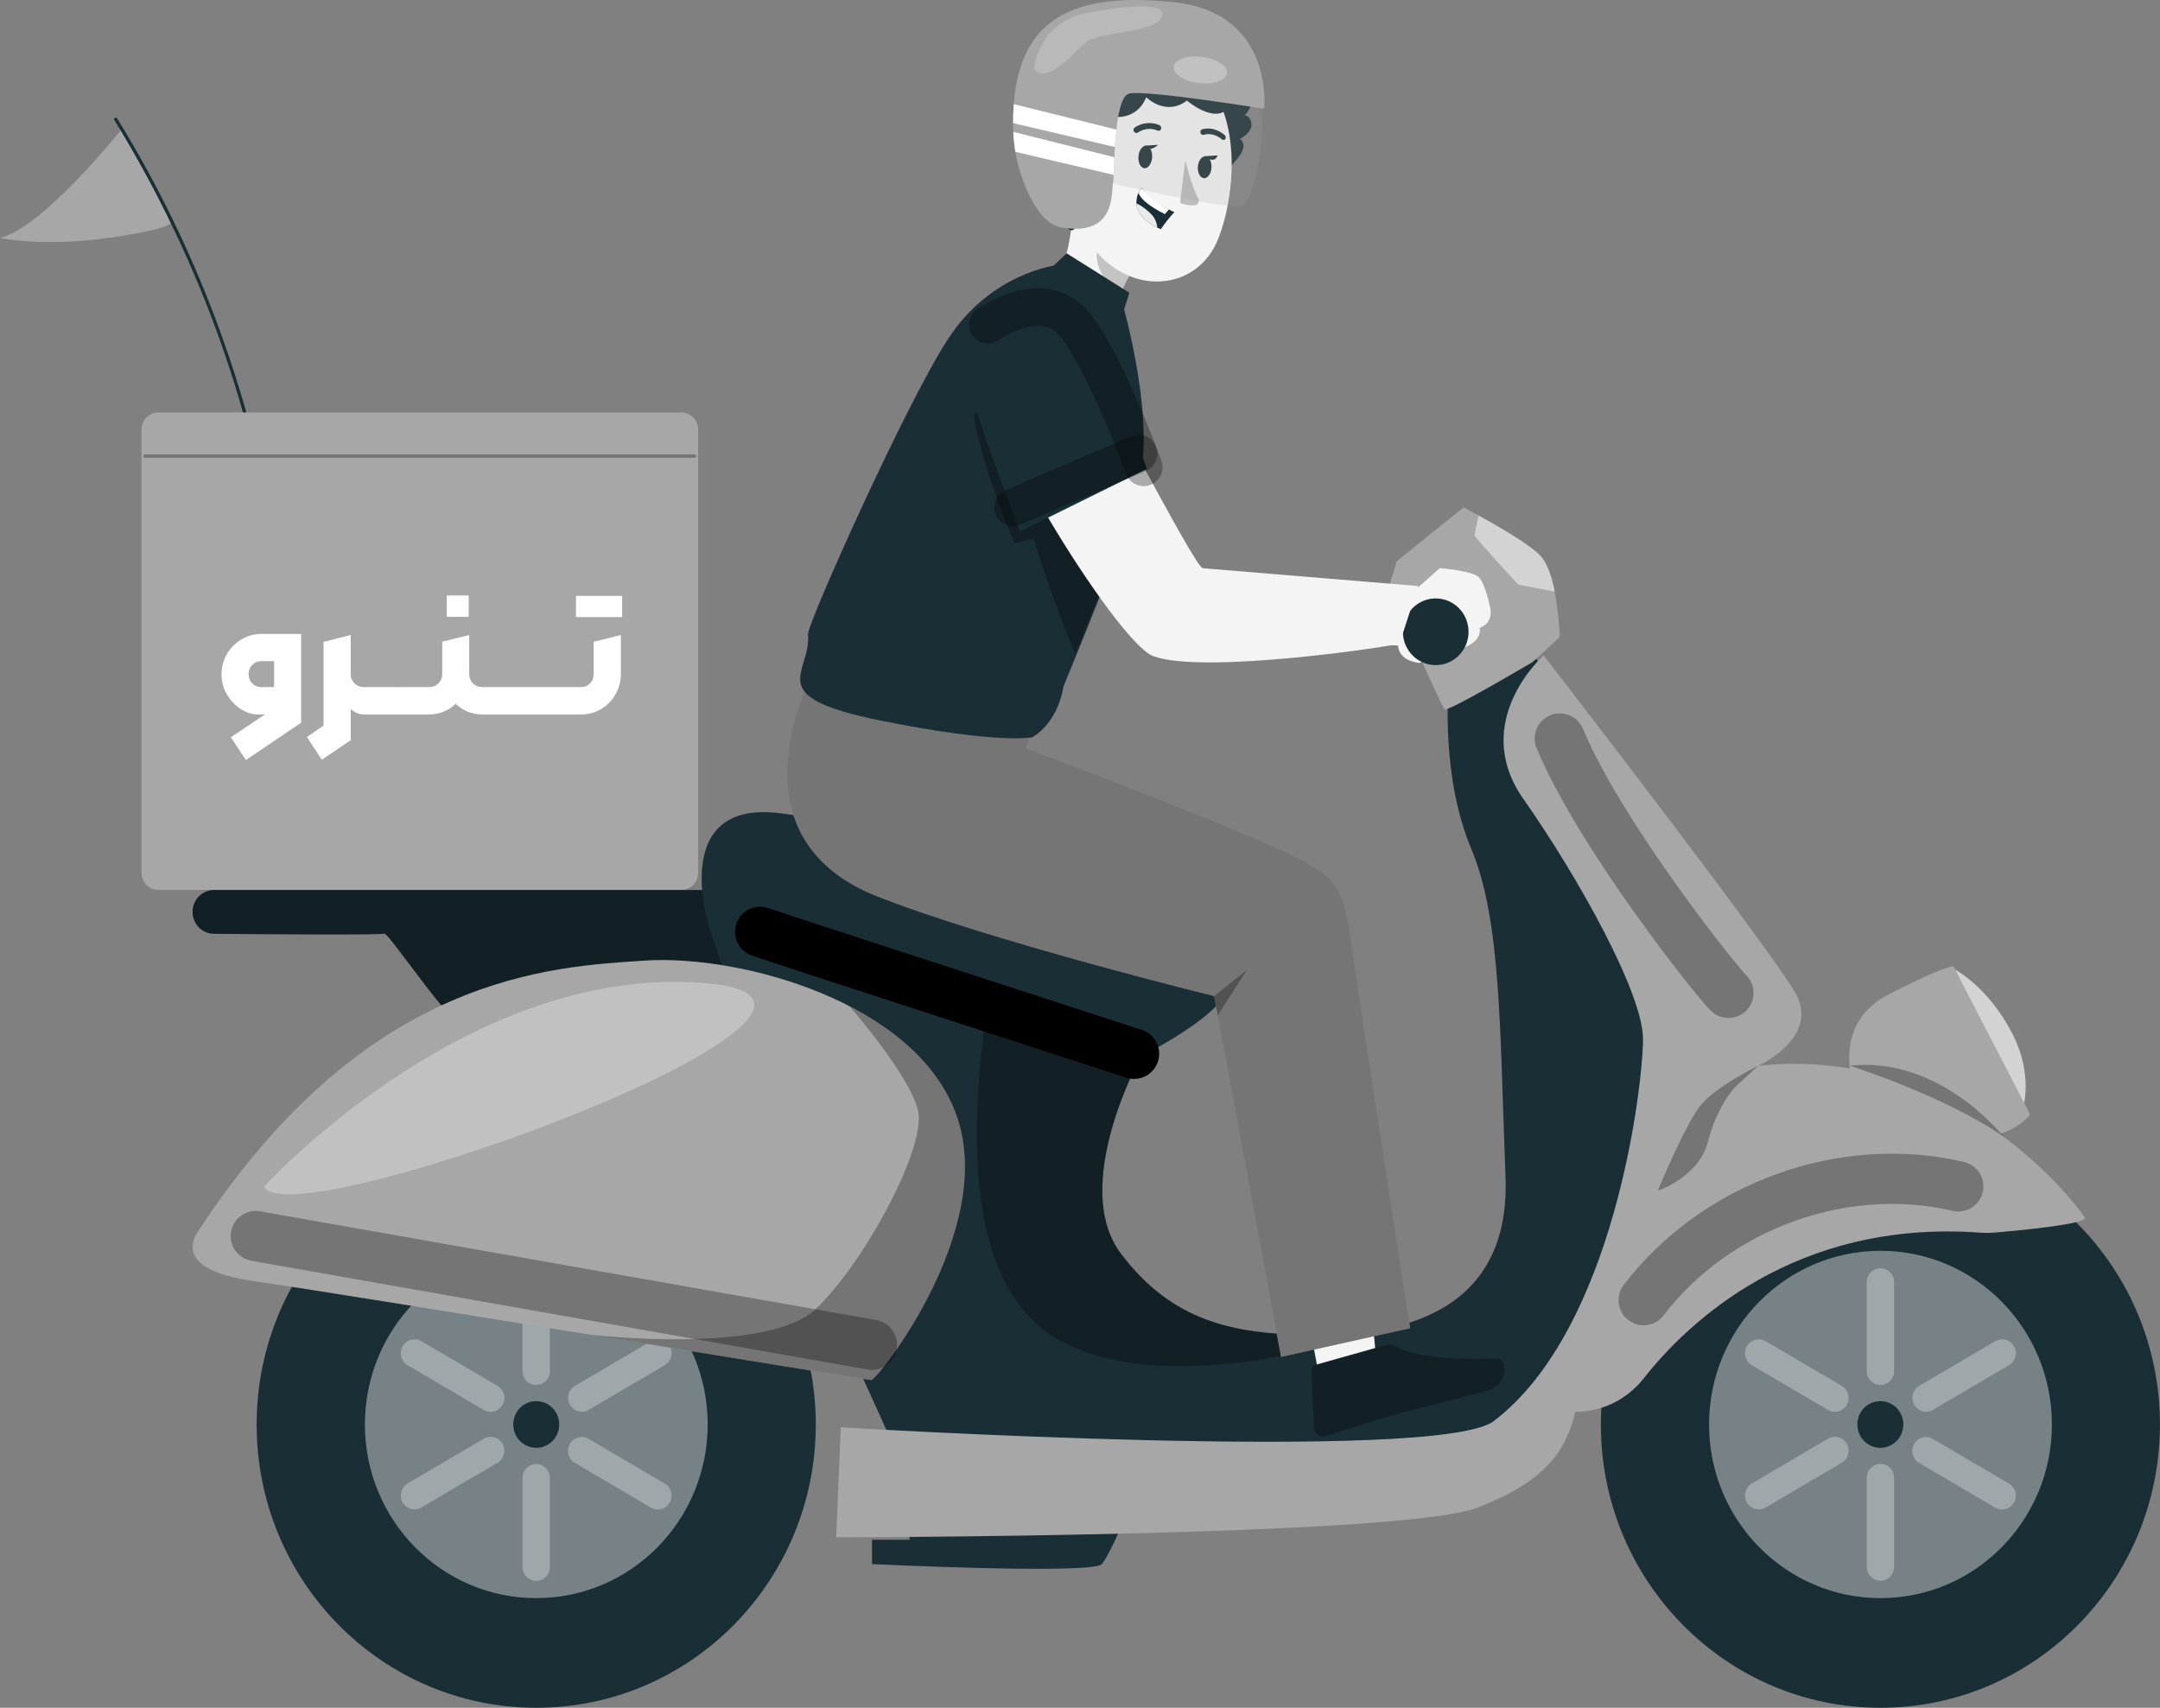 <svg width="43" height="34" viewBox="0 0 43 34" fill="none" xmlns="http://www.w3.org/2000/svg">
<rect x="0" y="0" width="43" height="34" fill="#808080" stroke="none"/>
<g clip-path="url(#clip0_917_6805)">
<path d="M2.423 2.57C2.423 2.57 0.857 4.54 -0.002 4.737C-0.002 4.737 0.821 4.921 2.154 4.737C3.488 4.552 3.421 4.413 3.421 4.413L2.423 2.57Z" fill="#A7A7A7"/>
<path d="M4.929 8.3C4.701 7.483 4.428 6.68 4.113 5.893C3.799 5.11 3.443 4.345 3.046 3.601C2.821 3.18 2.583 2.766 2.333 2.359C2.31 2.323 2.254 2.356 2.277 2.392C2.719 3.109 3.121 3.851 3.482 4.613C3.845 5.375 4.166 6.158 4.443 6.957C4.598 7.406 4.74 7.86 4.868 8.319C4.869 8.324 4.871 8.328 4.874 8.331C4.876 8.334 4.88 8.337 4.883 8.339C4.887 8.342 4.891 8.343 4.895 8.344C4.9 8.344 4.904 8.344 4.908 8.343C4.912 8.341 4.916 8.339 4.919 8.337C4.923 8.334 4.925 8.331 4.928 8.327C4.93 8.323 4.931 8.319 4.932 8.315C4.932 8.31 4.932 8.306 4.931 8.302L4.929 8.3Z" fill="#1A2E35"/>
<path d="M13.56 8.211H3.156C2.968 8.211 2.816 8.365 2.816 8.556V17.373C2.816 17.563 2.968 17.717 3.156 17.717H13.56C13.748 17.717 13.899 17.563 13.899 17.373V8.556C13.899 8.365 13.748 8.211 13.56 8.211Z" fill="#A7A7A7"/>
<g opacity="0.3">
<path d="M2.886 9.113H13.827C13.836 9.113 13.844 9.109 13.85 9.103C13.856 9.097 13.86 9.089 13.86 9.08C13.86 9.071 13.856 9.063 13.85 9.057C13.844 9.05 13.836 9.047 13.827 9.047H2.886C2.877 9.047 2.869 9.05 2.863 9.057C2.857 9.063 2.854 9.071 2.854 9.08C2.854 9.089 2.857 9.097 2.863 9.103C2.869 9.109 2.877 9.113 2.886 9.113Z" fill="black"/>
</g>
<path d="M14.194 17.719H4.263C4.15 17.719 4.04 17.765 3.96 17.846C3.879 17.928 3.834 18.039 3.834 18.155C3.834 18.27 3.879 18.38 3.958 18.462C4.038 18.543 4.146 18.59 4.26 18.591C5.243 18.599 7.593 18.617 7.652 18.587C7.727 18.549 9.071 20.566 9.297 20.475L9.846 22.34L15.495 20.225L14.194 17.719Z" fill="#1A2E35"/>
<path opacity="0.3" d="M14.194 17.719H4.263C4.15 17.719 4.04 17.765 3.96 17.846C3.879 17.928 3.834 18.039 3.834 18.155C3.834 18.27 3.879 18.38 3.958 18.462C4.038 18.543 4.146 18.59 4.26 18.591C5.243 18.599 7.593 18.617 7.652 18.587C7.727 18.549 9.071 20.566 9.297 20.475L9.846 22.34L15.495 20.225L14.194 17.719Z" fill="black"/>
<path d="M14.117 18.456C14.089 18.368 13.377 16.058 15.341 16.173C17.305 16.288 24.363 18.963 24.449 19.548C24.534 20.132 22.714 21.029 22.714 21.029C22.714 21.029 21.291 23.601 22.315 24.959C23.34 26.318 24.564 26.549 26.015 26.578C27.467 26.606 30.085 26.376 29.971 23.428C29.857 20.48 29.884 18.312 29.288 16.895C28.692 15.479 28.833 13.774 28.833 13.686C28.833 13.598 30.483 12.965 30.483 12.965L35.037 19.773L33.073 25.046C33.073 25.046 30.227 28.544 30.141 28.601C30.056 28.659 23.738 30.017 23.652 30.017C23.566 30.017 18.074 29.496 18.045 29.382C18.017 29.267 16.906 26.838 16.906 26.838L14.117 18.456Z" fill="#1A2E35"/>
<path d="M38.922 19.305C38.922 19.305 39.583 19.65 40.058 20.576C40.532 21.501 40.231 22.199 40.231 22.199L38.922 19.305Z" fill="#A7A7A7"/>
<path opacity="0.5" d="M38.922 19.305C38.922 19.305 39.583 19.65 40.058 20.576C40.532 21.501 40.231 22.199 40.231 22.199L38.922 19.305Z" fill="white"/>
<path d="M18.107 30.291V30.655H17.359V31.139C17.359 31.139 21.755 31.351 21.934 31.139C22.113 30.927 22.502 29.977 22.502 29.977L18.107 30.291Z" fill="#1A2E35"/>
<path d="M10.675 34C13.748 34 16.24 31.476 16.24 28.361C16.24 25.247 13.748 22.723 10.675 22.723C7.601 22.723 5.109 25.247 5.109 28.361C5.109 31.476 7.601 34 10.675 34Z" fill="#1A2E35"/>
<path opacity="0.4" d="M10.676 31.817C12.56 31.817 14.088 30.269 14.088 28.36C14.088 26.45 12.56 24.902 10.676 24.902C8.791 24.902 7.264 26.45 7.264 28.36C7.264 30.269 8.791 31.817 10.676 31.817Z" fill="white"/>
<g opacity="0.3">
<path d="M10.947 25.526V27.297C10.947 27.333 10.94 27.369 10.926 27.403C10.913 27.436 10.893 27.467 10.867 27.492C10.842 27.518 10.812 27.538 10.779 27.552C10.746 27.566 10.71 27.573 10.674 27.573C10.639 27.573 10.603 27.567 10.57 27.553C10.537 27.539 10.506 27.519 10.481 27.493C10.456 27.467 10.435 27.437 10.421 27.403C10.408 27.37 10.4 27.334 10.4 27.297V25.526C10.4 25.489 10.408 25.453 10.421 25.42C10.435 25.387 10.455 25.356 10.48 25.331C10.506 25.305 10.536 25.285 10.569 25.271C10.602 25.257 10.637 25.25 10.673 25.25C10.709 25.25 10.744 25.257 10.777 25.27C10.811 25.284 10.841 25.304 10.866 25.33C10.892 25.355 10.912 25.386 10.926 25.42C10.94 25.453 10.947 25.489 10.947 25.526Z" fill="white"/>
</g>
<g opacity="0.3">
<path d="M10.947 29.424V31.197C10.947 31.27 10.918 31.34 10.867 31.392C10.816 31.444 10.747 31.473 10.675 31.473C10.639 31.473 10.604 31.465 10.571 31.452C10.538 31.438 10.508 31.418 10.482 31.392C10.457 31.366 10.437 31.336 10.423 31.302C10.409 31.269 10.402 31.233 10.402 31.197V29.424C10.402 29.351 10.431 29.281 10.482 29.229C10.533 29.177 10.602 29.148 10.675 29.148C10.71 29.148 10.746 29.155 10.779 29.169C10.812 29.183 10.842 29.203 10.867 29.229C10.893 29.255 10.913 29.285 10.927 29.319C10.94 29.352 10.947 29.388 10.947 29.424Z" fill="white"/>
</g>
<g opacity="0.3">
<path d="M11.716 28.073C11.654 28.108 11.58 28.117 11.511 28.098C11.442 28.079 11.383 28.032 11.348 27.969C11.329 27.937 11.318 27.903 11.313 27.867C11.308 27.831 11.31 27.794 11.32 27.759C11.329 27.724 11.345 27.691 11.366 27.662C11.388 27.633 11.415 27.609 11.446 27.591L12.962 26.701C13.024 26.664 13.099 26.654 13.168 26.674C13.238 26.693 13.297 26.739 13.334 26.803C13.351 26.834 13.363 26.869 13.367 26.905C13.372 26.941 13.37 26.977 13.36 27.012C13.351 27.047 13.335 27.08 13.313 27.109C13.291 27.137 13.264 27.162 13.233 27.18L11.718 28.07L11.716 28.073Z" fill="white"/>
</g>
<g opacity="0.3">
<path d="M8.015 29.91C7.997 29.879 7.985 29.844 7.981 29.808C7.976 29.772 7.979 29.736 7.988 29.701C7.997 29.666 8.013 29.633 8.035 29.604C8.057 29.576 8.084 29.552 8.115 29.534L9.629 28.643C9.691 28.606 9.766 28.596 9.836 28.615C9.906 28.633 9.966 28.679 10.003 28.743C10.021 28.774 10.033 28.809 10.038 28.845C10.042 28.881 10.04 28.918 10.031 28.953C10.021 28.989 10.005 29.022 9.983 29.051C9.962 29.08 9.934 29.104 9.903 29.122L8.388 30.013C8.325 30.049 8.25 30.059 8.18 30.04C8.111 30.02 8.051 29.974 8.015 29.91Z" fill="white"/>
</g>
<g opacity="0.3">
<path d="M13.332 29.915C13.296 29.979 13.236 30.025 13.166 30.044C13.097 30.063 13.022 30.053 12.96 30.016L11.444 29.125C11.413 29.107 11.386 29.083 11.364 29.054C11.343 29.025 11.327 28.992 11.318 28.957C11.309 28.921 11.306 28.885 11.311 28.849C11.316 28.812 11.328 28.778 11.346 28.746C11.382 28.683 11.442 28.637 11.512 28.619C11.582 28.6 11.656 28.61 11.719 28.647L13.234 29.537C13.265 29.555 13.292 29.579 13.314 29.608C13.335 29.637 13.351 29.67 13.361 29.705C13.37 29.74 13.372 29.776 13.368 29.812C13.363 29.848 13.351 29.883 13.333 29.915L13.332 29.915Z" fill="white"/>
</g>
<g opacity="0.3">
<path d="M10.001 27.972C9.964 28.035 9.904 28.081 9.834 28.099C9.765 28.118 9.69 28.107 9.628 28.07L8.115 27.18C8.084 27.162 8.057 27.138 8.035 27.109C8.013 27.08 7.997 27.047 7.988 27.012C7.979 26.977 7.976 26.941 7.981 26.905C7.986 26.869 7.997 26.834 8.015 26.803C8.052 26.739 8.111 26.692 8.182 26.674C8.252 26.654 8.327 26.665 8.39 26.701L9.905 27.592C9.936 27.61 9.963 27.634 9.985 27.663C10.007 27.691 10.023 27.724 10.032 27.759C10.041 27.794 10.043 27.831 10.039 27.867C10.034 27.903 10.022 27.938 10.005 27.969L10.001 27.972Z" fill="white"/>
</g>
<path d="M10.675 27.895C10.766 27.895 10.854 27.922 10.93 27.973C11.005 28.024 11.064 28.097 11.098 28.182C11.133 28.267 11.142 28.36 11.124 28.451C11.106 28.541 11.063 28.624 10.999 28.689C10.934 28.754 10.853 28.798 10.764 28.816C10.675 28.834 10.583 28.825 10.499 28.789C10.416 28.754 10.344 28.695 10.294 28.618C10.244 28.542 10.217 28.452 10.217 28.36C10.217 28.236 10.265 28.118 10.351 28.031C10.437 27.944 10.554 27.895 10.675 27.895Z" fill="#1A2E35"/>
<path d="M37.434 34C40.508 34 42.999 31.476 42.999 28.361C42.999 25.247 40.508 22.723 37.434 22.723C34.361 22.723 31.869 25.247 31.869 28.361C31.869 31.476 34.361 34 37.434 34Z" fill="#1A2E35"/>
<path opacity="0.4" d="M37.435 31.817C39.32 31.817 40.848 30.269 40.848 28.36C40.848 26.45 39.32 24.902 37.435 24.902C35.551 24.902 34.023 26.45 34.023 28.36C34.023 30.269 35.551 31.817 37.435 31.817Z" fill="white"/>
<g opacity="0.3">
<path d="M37.707 25.526V27.297C37.707 27.333 37.7 27.369 37.686 27.403C37.673 27.436 37.653 27.467 37.627 27.492C37.602 27.518 37.572 27.538 37.539 27.552C37.506 27.566 37.47 27.573 37.434 27.573C37.362 27.573 37.293 27.544 37.242 27.492C37.191 27.441 37.162 27.37 37.162 27.297V25.526C37.162 25.489 37.169 25.453 37.183 25.42C37.197 25.387 37.217 25.356 37.242 25.331C37.267 25.305 37.297 25.285 37.33 25.271C37.363 25.257 37.399 25.25 37.434 25.25C37.507 25.25 37.576 25.279 37.627 25.331C37.678 25.382 37.707 25.452 37.707 25.526Z" fill="white"/>
</g>
<g opacity="0.3">
<path d="M37.707 29.422V31.194C37.707 31.267 37.678 31.338 37.627 31.389C37.576 31.441 37.507 31.47 37.434 31.47C37.399 31.47 37.363 31.463 37.33 31.449C37.297 31.435 37.267 31.415 37.242 31.389C37.217 31.364 37.197 31.333 37.183 31.3C37.169 31.266 37.162 31.23 37.162 31.194V29.422C37.162 29.386 37.169 29.35 37.182 29.316C37.196 29.282 37.216 29.252 37.241 29.226C37.267 29.2 37.296 29.18 37.329 29.166C37.362 29.152 37.398 29.145 37.434 29.145C37.469 29.144 37.505 29.151 37.538 29.165C37.572 29.179 37.602 29.2 37.627 29.225C37.653 29.251 37.673 29.282 37.687 29.316C37.7 29.349 37.707 29.386 37.707 29.422Z" fill="white"/>
</g>
<g opacity="0.3">
<path d="M38.476 28.073C38.414 28.108 38.34 28.117 38.271 28.098C38.202 28.079 38.143 28.032 38.107 27.969C38.089 27.937 38.078 27.903 38.073 27.867C38.068 27.831 38.07 27.794 38.079 27.759C38.089 27.724 38.105 27.691 38.126 27.662C38.148 27.633 38.175 27.609 38.206 27.591L39.721 26.701C39.784 26.664 39.858 26.654 39.928 26.674C39.998 26.693 40.057 26.739 40.093 26.803C40.111 26.834 40.123 26.869 40.127 26.905C40.132 26.941 40.129 26.977 40.12 27.012C40.111 27.047 40.095 27.08 40.073 27.109C40.051 27.137 40.024 27.162 39.993 27.18L38.477 28.07L38.476 28.073Z" fill="white"/>
</g>
<g opacity="0.3">
<path d="M34.774 29.91C34.757 29.879 34.745 29.844 34.74 29.808C34.736 29.772 34.738 29.736 34.748 29.701C34.757 29.666 34.773 29.633 34.795 29.604C34.817 29.576 34.844 29.552 34.875 29.534L36.391 28.643C36.453 28.606 36.528 28.596 36.598 28.615C36.668 28.633 36.728 28.679 36.765 28.743C36.783 28.774 36.794 28.809 36.799 28.845C36.804 28.881 36.801 28.918 36.792 28.953C36.783 28.989 36.767 29.022 36.745 29.051C36.723 29.08 36.696 29.104 36.665 29.122L35.149 30.013C35.118 30.031 35.084 30.043 35.048 30.048C35.012 30.052 34.976 30.05 34.941 30.041C34.906 30.031 34.873 30.015 34.845 29.992C34.816 29.97 34.792 29.942 34.774 29.91Z" fill="white"/>
</g>
<g opacity="0.3">
<path d="M40.092 29.915C40.055 29.979 39.996 30.025 39.926 30.044C39.856 30.063 39.782 30.053 39.719 30.016L38.204 29.125C38.142 29.088 38.096 29.028 38.077 28.956C38.059 28.886 38.069 28.81 38.105 28.746C38.142 28.683 38.202 28.637 38.272 28.619C38.341 28.6 38.416 28.61 38.478 28.647L39.993 29.537C40.024 29.555 40.051 29.579 40.073 29.608C40.095 29.637 40.111 29.67 40.12 29.705C40.13 29.74 40.132 29.776 40.127 29.812C40.123 29.848 40.111 29.883 40.093 29.915L40.092 29.915Z" fill="white"/>
</g>
<g opacity="0.3">
<path d="M36.763 27.972C36.726 28.035 36.666 28.081 36.596 28.099C36.526 28.118 36.452 28.107 36.39 28.07L34.874 27.18C34.843 27.162 34.816 27.138 34.794 27.109C34.773 27.08 34.757 27.047 34.748 27.012C34.738 26.977 34.736 26.941 34.741 26.905C34.745 26.869 34.757 26.834 34.775 26.803C34.811 26.739 34.871 26.692 34.941 26.674C35.012 26.654 35.086 26.665 35.149 26.701L36.665 27.592C36.727 27.628 36.773 27.689 36.791 27.759C36.81 27.83 36.8 27.905 36.764 27.969L36.763 27.972Z" fill="white"/>
</g>
<path d="M37.433 27.895C37.524 27.895 37.612 27.922 37.688 27.973C37.763 28.024 37.821 28.097 37.856 28.182C37.891 28.267 37.9 28.36 37.882 28.451C37.864 28.541 37.821 28.624 37.756 28.689C37.692 28.754 37.611 28.798 37.522 28.816C37.433 28.834 37.341 28.825 37.257 28.789C37.174 28.754 37.102 28.695 37.052 28.618C37.002 28.542 36.975 28.452 36.975 28.36C36.975 28.236 37.023 28.118 37.109 28.031C37.195 27.944 37.312 27.895 37.433 27.895Z" fill="#1A2E35"/>
<path d="M27.648 11.682C27.648 11.682 27.812 11.183 27.799 11.183C27.785 11.183 29.137 10.102 29.137 10.102C29.137 10.102 30.379 10.739 30.695 11.1C31.011 11.461 31.05 12.68 31.05 12.68C31.05 12.68 30.545 13.164 30.49 13.193C30.436 13.223 28.825 14.177 28.759 14.122C28.692 14.066 27.648 11.682 27.648 11.682Z" fill="#A7A7A7"/>
<g opacity="0.3">
<path d="M26.014 26.579C24.562 26.55 23.338 26.319 22.314 24.961C21.29 23.602 22.712 21.03 22.712 21.03C22.712 21.03 19.532 19.924 19.627 20.031C19.722 20.137 18.58 25.233 21.055 26.663C23.066 27.825 26.645 26.801 27.916 26.377C27.253 26.565 26.553 26.59 26.014 26.579Z" fill="black"/>
</g>
<path d="M3.967 24.48C3.914 24.559 3.341 25.267 5.069 25.509C6.797 25.751 17.225 27.475 17.345 27.475C17.464 27.475 19.848 24.48 19.043 22.21C18.239 19.941 14.723 19.001 12.846 19.124C10.968 19.247 7.303 19.396 3.967 24.48Z" fill="#A7A7A7"/>
<path d="M16.738 28.416L16.646 30.606C16.646 30.606 27.868 30.599 29.398 30.02C30.767 29.502 31.177 28.877 31.362 28.107C31.622 28.108 31.879 28.049 32.114 27.935C32.348 27.82 32.554 27.654 32.717 27.448C33.583 26.346 35.717 24.282 39.393 24.539C39.5 24.547 39.608 24.547 39.715 24.539C40.197 24.498 41.579 24.367 41.502 24.238C41.409 24.081 38.994 20.78 35.001 21.22C35.001 21.22 36.24 20.654 35.744 19.774C35.249 18.894 30.729 13.047 30.729 13.047C30.729 13.047 29.244 14.366 30.327 15.907C31.41 17.449 32.708 19.774 32.708 20.686C32.708 21.598 32.146 26.46 29.737 28.292C28.624 29.14 16.738 28.416 16.738 28.416Z" fill="#A7A7A7"/>
<path opacity="0.3" d="M5.256 23.627C5.256 23.627 9.255 19.218 13.976 19.567C18.698 19.915 5.829 24.671 5.256 23.627Z" fill="white"/>
<path d="M36.899 21.616C36.899 21.616 36.453 20.389 37.587 19.804C38.72 19.219 38.888 19.238 38.888 19.238L40.411 22.182C40.411 22.182 40.142 22.666 38.99 22.721C37.838 22.777 36.976 21.648 36.976 21.648" fill="#A7A7A7"/>
<path d="M26.336 11.524L28.215 11.708L28.662 11.312C28.662 11.312 29.328 11.36 29.45 11.502C29.572 11.645 29.653 12.046 29.653 12.046C29.653 12.046 29.774 12.384 29.456 12.499C29.456 12.499 29.525 12.743 29.163 12.884C29.163 12.884 29.1 11.921 28.726 12.009C28.353 12.098 28.473 13.224 28.244 13.197C27.819 13.142 27.833 12.853 27.833 12.853L26.207 12.739L26.336 11.524Z" fill="#F4F4F4"/>
<path d="M28.581 13.242C28.942 13.242 29.235 12.945 29.235 12.578C29.235 12.211 28.942 11.914 28.581 11.914C28.22 11.914 27.928 12.211 27.928 12.578C27.928 12.945 28.22 13.242 28.581 13.242Z" fill="#1A2E35"/>
<path opacity="0.3" d="M19.043 22.21C18.704 21.254 17.884 20.535 16.909 20.031C16.937 20.063 18.106 21.399 18.276 22.112C18.449 22.834 17.203 25.146 16.241 26.06C15.279 26.974 11.8 26.581 11.738 26.57C14.604 27.035 17.285 27.474 17.345 27.474C17.464 27.474 19.848 24.479 19.043 22.21Z" fill="black"/>
<path opacity="0.3" d="M35 21.219C35 21.219 34.146 21.631 33.84 22.024C33.533 22.417 33.002 23.706 33.002 23.706C33.002 23.706 33.817 23.443 34.002 22.728C34.186 22.014 34.532 21.651 34.532 21.651L35 21.219Z" fill="black"/>
<path opacity="0.3" d="M36.82 21.217C36.82 21.217 38.668 21.796 39.882 22.624C39.882 22.624 38.615 21.015 36.82 21.217Z" fill="black"/>
<path opacity="0.3" d="M5.092 24.609C8.506 25.21 13.943 26.172 17.357 26.773" stroke="black" stroke-linecap="round" stroke-linejoin="round"/>
<path d="M22.576 20.98C22.509 20.956 15.487 18.679 15.133 18.551" stroke="black" stroke-linecap="round" stroke-linejoin="round"/>
<path opacity="0.3" d="M32.721 25.885C34.154 24.005 36.704 23.083 38.984 23.62" stroke="black" stroke-linecap="round" stroke-linejoin="round"/>
<path opacity="0.5" d="M29.352 10.658C29.411 10.76 30.225 11.64 30.225 11.64L30.95 11.778C30.95 11.778 30.886 11.361 30.696 11.101C30.507 10.841 29.435 10.266 29.435 10.266L29.352 10.658Z" fill="white"/>
<path opacity="0.3" d="M31.051 14.703C31.87 16.662 34.211 19.588 34.409 19.767" stroke="black" stroke-linecap="round" stroke-linejoin="round"/>
<path d="M24.621 1.613C24.689 1.632 24.752 1.669 24.801 1.721C24.85 1.773 24.884 1.837 24.9 1.907C24.916 1.978 24.913 2.051 24.891 2.119C24.868 2.188 24.828 2.249 24.774 2.296C24.881 2.303 24.94 2.44 24.904 2.543C24.869 2.645 24.777 2.715 24.684 2.767C24.709 2.784 24.728 2.807 24.74 2.835C24.752 2.862 24.757 2.892 24.753 2.922C24.744 2.982 24.721 3.038 24.686 3.086C24.543 3.305 24.331 3.467 24.084 3.546C24.084 3.546 24.101 1.826 24.152 1.804L24.621 1.613Z" fill="#1A2E35"/>
<path d="M22.324 5.835C22.384 5.667 22.465 5.506 22.563 5.358L22.285 5.116L21.369 3.797C21.38 4.512 21.231 5.759 20.582 6.07L22.157 6.888C21.925 6.623 22.229 6.121 22.324 5.835Z" fill="#F4F4F4"/>
<path opacity="0.2" d="M22.306 5.901C22.033 5.666 21.753 5.292 21.853 4.934C21.888 4.803 21.939 4.677 22.004 4.559L22.483 5.493C22.41 5.622 22.351 5.759 22.306 5.901Z" fill="black"/>
<path d="M21.368 2.487C21.281 3.656 21.22 4.147 21.705 4.851C22.434 5.91 23.838 5.836 24.259 4.735C24.64 3.744 24.719 1.999 23.686 1.324C22.671 0.659 21.456 1.316 21.368 2.487Z" fill="#F4F4F4"/>
<path d="M22.665 3.1C22.65 3.223 22.698 3.334 22.773 3.348C22.847 3.362 22.919 3.275 22.934 3.152C22.948 3.03 22.9 2.918 22.826 2.904C22.752 2.889 22.68 2.978 22.665 3.1Z" fill="#1A2E35"/>
<path d="M23.848 3.304C23.834 3.424 23.883 3.532 23.957 3.546C24.031 3.56 24.103 3.475 24.116 3.356C24.13 3.237 24.082 3.129 24.008 3.115C23.934 3.1 23.862 3.185 23.848 3.304Z" fill="#1A2E35"/>
<path d="M22.609 2.646C22.616 2.648 22.623 2.648 22.631 2.647C22.638 2.646 22.645 2.644 22.652 2.639C22.708 2.6 22.773 2.576 22.841 2.569C22.91 2.561 22.978 2.571 23.041 2.598C23.048 2.601 23.055 2.603 23.062 2.603C23.069 2.604 23.077 2.603 23.083 2.6C23.09 2.598 23.096 2.594 23.102 2.588C23.107 2.583 23.111 2.577 23.113 2.57C23.119 2.556 23.119 2.54 23.113 2.526C23.108 2.511 23.098 2.499 23.084 2.492C23.004 2.457 22.917 2.443 22.83 2.452C22.744 2.46 22.661 2.49 22.589 2.539C22.576 2.548 22.568 2.561 22.565 2.576C22.563 2.591 22.566 2.607 22.574 2.62C22.582 2.632 22.594 2.642 22.609 2.646Z" fill="#1A2E35"/>
<path d="M24.364 2.786C24.37 2.785 24.376 2.783 24.381 2.779C24.387 2.776 24.391 2.771 24.394 2.766C24.401 2.753 24.403 2.738 24.401 2.723C24.398 2.709 24.39 2.696 24.378 2.687C24.144 2.495 23.933 2.574 23.924 2.578C23.918 2.581 23.912 2.585 23.908 2.59C23.903 2.595 23.9 2.601 23.897 2.608C23.895 2.615 23.894 2.622 23.895 2.629C23.895 2.636 23.897 2.642 23.9 2.649C23.904 2.662 23.914 2.674 23.926 2.68C23.938 2.687 23.953 2.688 23.966 2.684C23.974 2.681 24.139 2.622 24.326 2.775C24.331 2.779 24.337 2.783 24.344 2.785C24.35 2.787 24.357 2.787 24.364 2.786Z" fill="#1A2E35"/>
<path d="M23.596 3.191C23.596 3.191 23.703 3.653 23.856 3.956C23.862 3.968 23.866 3.981 23.866 3.995C23.866 4.009 23.863 4.023 23.857 4.035C23.851 4.048 23.843 4.059 23.832 4.067C23.821 4.076 23.809 4.082 23.795 4.084C23.692 4.097 23.587 4.081 23.492 4.037L23.596 3.191Z" fill="#BCBCBC"/>
<path d="M22.783 2.901L23.054 2.883C23.054 2.883 22.879 3.056 22.783 2.901Z" fill="#1A2E35"/>
<path d="M23.967 3.111L24.237 3.094C24.237 3.094 24.201 3.278 23.967 3.111Z" fill="#1A2E35"/>
<path d="M21.537 3.588C21.537 3.588 21.948 3.598 21.826 3.091C21.826 3.091 22.314 2.92 22.142 2.321C22.142 2.321 22.618 2.423 22.819 1.936C22.819 1.936 23.202 2.325 23.629 2.002C23.629 2.002 24.259 2.547 24.513 2.066C24.513 2.066 25.434 1.846 24.727 1.28C24.727 1.28 24.892 0.03 23.676 0.499C23.676 0.499 23.125 -0.392 22.291 0.384C22.291 0.384 21.598 0.038 21.334 0.892C21.334 0.892 20.577 0.811 20.49 1.896C20.49 1.896 19.865 2.237 20.424 2.863C20.424 2.863 20.31 3.161 20.64 3.503C20.64 3.503 20.712 3.937 20.998 4.03C20.998 4.03 21.199 4.635 21.356 4.581C21.513 4.527 21.353 3.861 21.537 3.588Z" fill="#1A2E35"/>
<path d="M20.932 3.377C21.016 3.611 21.188 3.802 21.411 3.907C21.698 4.035 21.934 3.571 21.883 3.248C21.858 3.102 21.782 2.97 21.669 2.876C21.557 2.782 21.415 2.732 21.27 2.734C20.972 2.745 20.824 3.081 20.932 3.377Z" fill="#F4F4F4"/>
<path opacity="0.2" d="M21.655 3.445C21.667 3.333 21.634 3.221 21.564 3.134C21.494 3.047 21.393 2.992 21.283 2.98" stroke="black" stroke-width="0.5" stroke-linecap="round" stroke-linejoin="round"/>
<path d="M23.379 4.222C23.281 4.329 23.19 4.444 23.108 4.564L23.039 4.531C22.729 4.376 22.635 4.2 22.623 4.047C22.621 3.974 22.635 3.902 22.664 3.836C22.68 3.798 22.701 3.762 22.726 3.73C22.837 3.942 23.129 4.091 23.28 4.174C23.311 4.195 23.344 4.211 23.379 4.222Z" fill="#1A2E35"/>
<path d="M23.273 4.166L23.189 4.264C22.903 4.117 22.713 3.976 22.664 3.84C22.68 3.802 22.7 3.766 22.726 3.734C22.843 3.919 23.123 4.09 23.273 4.166Z" fill="white"/>
<path d="M23.038 4.531C22.728 4.376 22.635 4.2 22.623 4.047C22.742 4.106 22.848 4.187 22.938 4.286C22.996 4.354 23.031 4.44 23.038 4.531Z" fill="#EAEAEA"/>
<path d="M20.169 2.559C20.174 2.859 20.223 3.157 20.314 3.443C20.454 3.875 20.72 4.464 21.144 4.532C22.227 4.708 22.118 3.829 22.157 3.641C22.195 3.453 22.157 1.937 22.482 1.862C22.807 1.786 25.166 2.166 25.166 2.166C25.166 2.166 25.374 0.262 23.379 0.045C21.143 -0.197 20.127 0.516 20.169 2.559Z" fill="#A7A7A7"/>
<path opacity="0.2" d="M22.064 3.64C22.114 3.644 24.528 4.208 24.742 4.09C24.956 3.971 25.266 2.643 25.06 1.883C24.854 1.123 22.517 1.289 22.431 1.326C22.345 1.363 22.064 3.64 22.064 3.64Z" fill="#A7A7A7"/>
<path d="M20.181 2.074L22.224 2.58L22.195 2.927L20.168 2.451C20.168 2.331 20.172 2.205 20.181 2.074Z" fill="white"/>
<path d="M20.172 2.625L22.185 3.131L22.17 3.482L20.213 3.023C20.191 2.891 20.177 2.758 20.172 2.625Z" fill="white"/>
<path opacity="0.2" d="M20.582 1.36C20.582 1.36 20.673 0.43 21.658 0.252C22.642 0.073 23.274 0.073 23.117 0.359C22.959 0.645 21.887 0.645 21.645 0.823C21.403 1.002 20.844 1.729 20.582 1.36Z" fill="white"/>
<path opacity="0.3" d="M24.427 1.459C24.409 1.602 24.157 1.689 23.864 1.653C23.57 1.616 23.347 1.47 23.364 1.327C23.381 1.183 23.633 1.097 23.927 1.133C24.221 1.17 24.446 1.316 24.427 1.459Z" fill="white"/>
<path d="M26.276 27.484L27.402 27.109L27.108 24.062L25.727 24.576L26.276 27.484Z" fill="#F4F4F4"/>
<path opacity="0.2" d="M26.103 26.57L25.727 24.576L27.108 24.062L27.323 26.292L26.103 26.57Z" fill="black"/>
<path d="M27.571 26.784L26.18 27.176C26.156 27.183 26.136 27.198 26.123 27.218C26.109 27.238 26.102 27.262 26.104 27.287L26.156 28.426C26.157 28.453 26.164 28.48 26.176 28.504C26.188 28.528 26.206 28.549 26.227 28.565C26.249 28.581 26.274 28.592 26.3 28.597C26.326 28.602 26.353 28.601 26.379 28.594C26.825 28.459 27.144 28.339 27.708 28.181C28.055 28.082 29.111 27.826 29.591 27.69C30.059 27.558 30.002 27.035 29.795 27.045C28.862 27.089 28.127 26.995 27.776 26.806C27.713 26.772 27.64 26.764 27.571 26.784Z" fill="#1A2E35"/>
<path opacity="0.3" d="M27.571 26.784L26.18 27.176C26.156 27.183 26.136 27.198 26.123 27.218C26.109 27.238 26.102 27.262 26.104 27.287L26.156 28.426C26.157 28.453 26.164 28.48 26.176 28.504C26.188 28.528 26.206 28.549 26.227 28.565C26.249 28.581 26.274 28.592 26.3 28.597C26.326 28.602 26.353 28.601 26.379 28.594C26.825 28.459 27.144 28.339 27.708 28.181C28.055 28.082 29.111 27.826 29.591 27.69C30.059 27.558 30.002 27.035 29.795 27.045C28.862 27.089 28.127 26.995 27.776 26.806C27.713 26.772 27.64 26.764 27.571 26.784Z" fill="black"/>
<path d="M16.128 13.531C16.128 13.531 14.468 16.669 17.47 17.849C19.732 18.739 24.17 19.832 24.17 19.832L25.502 27.015L28.074 26.443C28.074 26.443 27.323 21.635 26.858 18.481C26.71 17.469 26.303 17.372 26.095 17.229C25.427 16.768 20.43 14.899 20.43 14.899L20.546 14.472L16.128 13.531Z" fill="#A7A7A7"/>
<path opacity="0.3" d="M16.128 13.531C16.128 13.531 14.468 16.669 17.47 17.849C19.732 18.739 24.17 19.832 24.17 19.832L25.502 27.015L28.074 26.443C28.074 26.443 27.323 21.635 26.858 18.481C26.71 17.469 26.303 17.372 26.095 17.229C25.427 16.768 20.43 14.899 20.43 14.899L20.546 14.472L16.128 13.531Z" fill="black"/>
<path opacity="0.3" d="M24.172 19.831L24.824 19.309L24.242 20.212L24.172 19.831Z" fill="black"/>
<path d="M21.085 5.27C21.007 5.283 19.723 5.434 18.867 6.758C18.01 8.081 16.069 12.43 16.086 12.623C16.153 13.415 15.146 13.862 17.517 14.343C19.888 14.823 20.548 14.679 20.548 14.679C20.548 14.679 21.035 14.436 21.17 13.679C21.186 13.588 22.426 10.749 22.701 9.445C22.977 8.142 22.306 5.896 22.306 5.896L22.158 6.224L21.085 5.27Z" fill="#1A2E35"/>
<path opacity="0.3" d="M21.871 11.865C21.871 11.865 19.533 8.053 19.403 8.216C19.336 8.299 19.665 9.586 20.192 10.798C20.212 10.844 20.567 10.695 20.582 10.744C20.958 11.957 21.404 13.015 21.404 13.015C21.487 12.815 21.871 11.865 21.871 11.865Z" fill="black"/>
<path d="M20.918 5.344L21.234 5.043L22.482 5.828L22.275 6.496L20.918 5.344Z" fill="#1A2E35"/>
<path d="M21.16 6.469C21.023 6.284 19.866 6.324 19.564 7.154C19.263 7.983 22.219 12.786 22.956 13.062C23.962 13.44 27.833 12.85 27.862 12.81L28.233 11.667L23.947 11.313C23.797 11.337 21.715 7.223 21.16 6.469Z" fill="#F4F4F4"/>
<path d="M20.306 10.581L22.83 9.334C22.83 9.334 21.701 5.91 20.719 6.03C19.736 6.15 19.186 7.008 19.285 7.607C19.383 8.205 20.306 10.581 20.306 10.581Z" fill="#1A2E35"/>
<path opacity="0.3" d="M19.666 6.464C19.666 6.464 20.797 5.64 21.441 6.518C22.085 7.395 22.768 9.303 22.768 9.303" stroke="black" stroke-width="0.75" stroke-linecap="round" stroke-linejoin="round"/>
<path opacity="0.3" d="M20.168 10.101L22.664 9.031" stroke="black" stroke-width="0.75" stroke-linecap="round" stroke-linejoin="round"/>
<path d="M11.558 14.225L11.47 13.952L11.561 13.68H11.568C11.638 13.68 11.697 13.655 11.746 13.605C11.795 13.556 11.819 13.494 11.819 13.421V12.777L12.36 12.642V13.421C12.36 13.565 12.324 13.7 12.252 13.825C12.182 13.948 12.086 14.046 11.963 14.119C11.841 14.19 11.71 14.225 11.568 14.225H11.558ZM11.467 11.863H12.385V12.285H11.467V11.863Z" fill="white"/>
<path d="M10.812 13.952L10.91 13.68H11.566L11.664 13.959L11.566 14.225H10.91L10.812 13.952Z" fill="white"/>
<path d="M10.154 13.952L10.252 13.68H10.908L11.006 13.959L10.908 14.225H10.252L10.154 13.952Z" fill="white"/>
<path d="M9.498 13.952L9.596 13.68H10.252L10.35 13.959L10.252 14.225H9.596L9.498 13.952Z" fill="white"/>
<path d="M8.542 14.224L8.451 13.952L8.545 13.679H8.549C8.619 13.679 8.678 13.654 8.727 13.605C8.778 13.555 8.804 13.494 8.804 13.421V12.776L9.341 12.642V13.421C9.341 13.494 9.366 13.555 9.415 13.605C9.463 13.654 9.524 13.679 9.596 13.679L9.69 13.952L9.596 14.224C9.496 14.224 9.401 14.205 9.31 14.168C9.219 14.13 9.14 14.078 9.072 14.012C9.003 14.078 8.922 14.13 8.832 14.168C8.743 14.205 8.649 14.224 8.549 14.224H8.542ZM8.894 11.855H9.331V12.28H8.894V11.855Z" fill="white"/>
<path d="M7.793 13.952L7.891 13.68H8.547L8.645 13.959L8.547 14.225H7.891L7.793 13.952Z" fill="white"/>
<path d="M7.135 13.952L7.232 13.68H7.889L7.986 13.959L7.889 14.225H7.232L7.135 13.952Z" fill="white"/>
<path d="M6.109 14.673L6.441 14.446V12.779L6.982 12.641V13.42C6.982 13.49 7.006 13.552 7.055 13.604C7.106 13.653 7.166 13.678 7.233 13.678L7.328 13.951L7.233 14.223C7.152 14.223 7.068 14.189 6.982 14.121V14.737L6.406 15.126L6.109 14.673Z" fill="white"/>
<path d="M4.595 14.678L5.272 14.225H5.133C5.026 14.225 4.915 14.191 4.801 14.122C4.689 14.052 4.596 13.955 4.522 13.832C4.447 13.709 4.41 13.573 4.41 13.425C4.41 13.281 4.445 13.148 4.515 13.025C4.587 12.902 4.684 12.804 4.805 12.731C4.928 12.658 5.061 12.621 5.203 12.621H5.995V14.388L4.895 15.132L4.595 14.678ZM4.948 13.421C4.948 13.492 4.972 13.553 5.021 13.605C5.07 13.655 5.13 13.68 5.203 13.68H5.457V13.163H5.203C5.13 13.163 5.07 13.189 5.021 13.241C4.972 13.29 4.948 13.351 4.948 13.421Z" fill="white"/>
</g>
<defs>
<clipPath id="clip0_917_6805">
<rect width="43" height="34" fill="white"/>
</clipPath>
</defs>
</svg>

